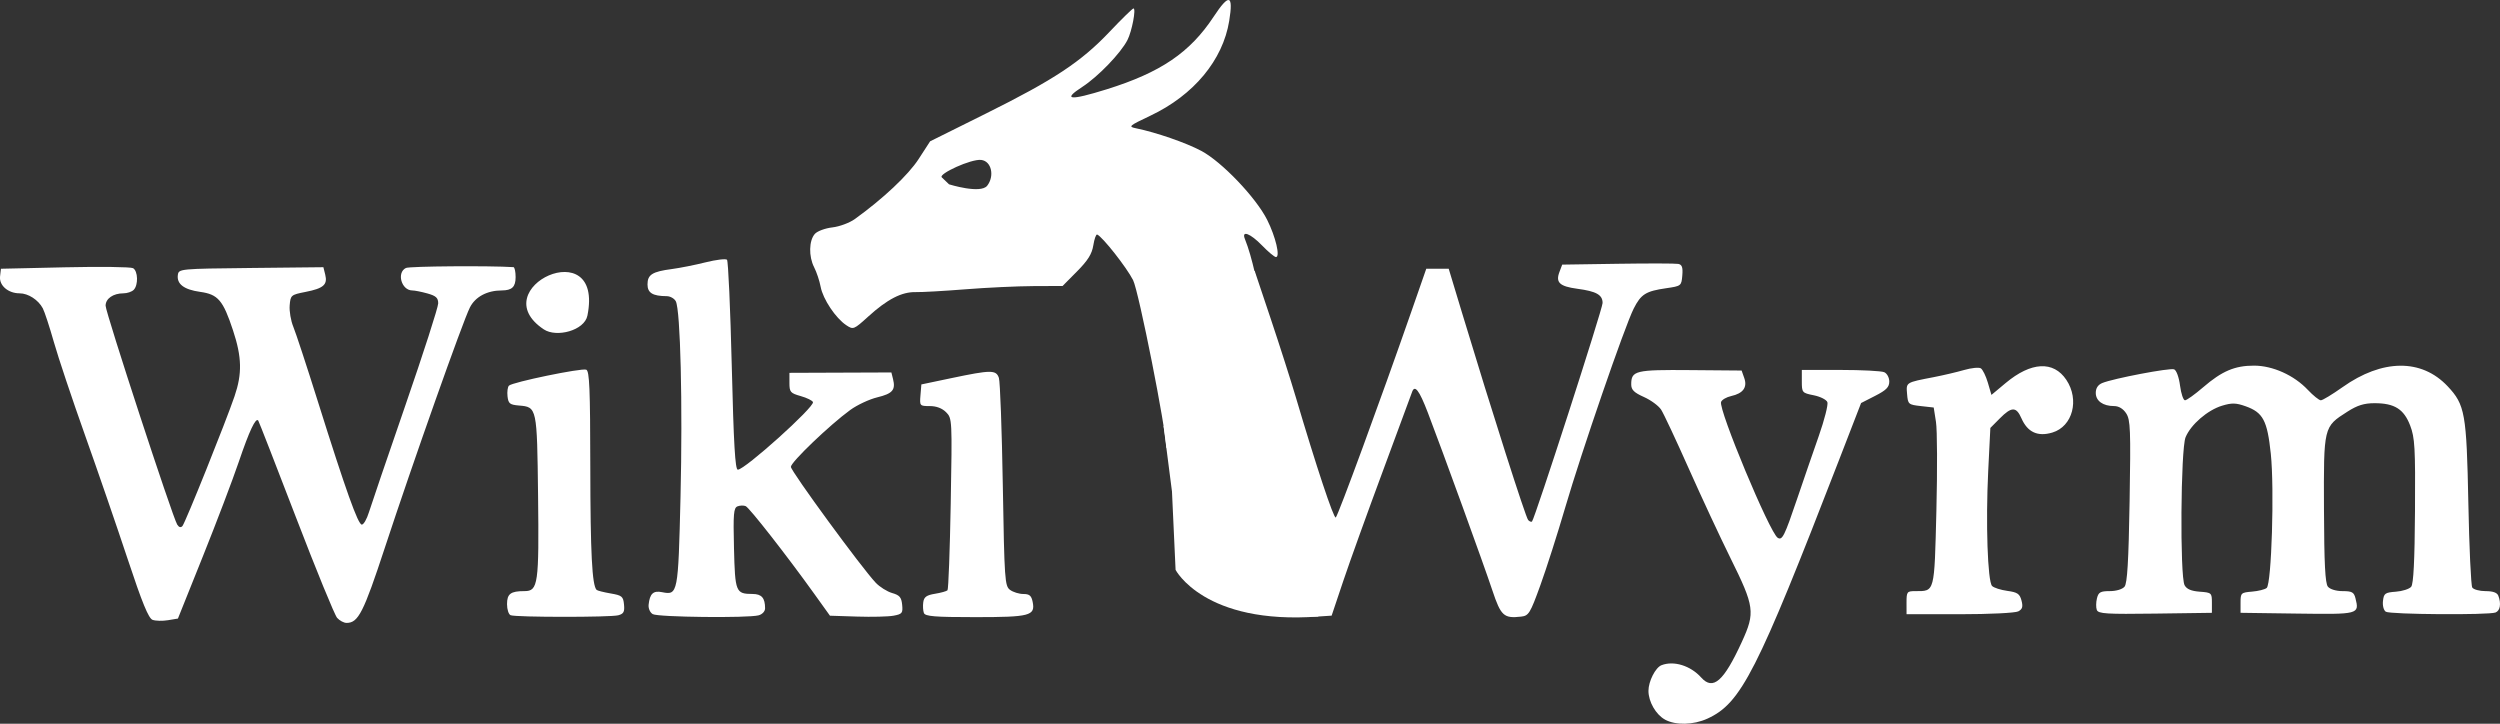 <?xml version="1.0" encoding="UTF-8" standalone="no"?>
<!-- Created with Inkscape (http://www.inkscape.org/) -->

<svg
   width="178.811mm"
   height="51.765mm"
   viewBox="0 0 178.811 51.765"
   version="1.1"
   id="svg1"
   xml:space="preserve"
   xmlns:inkscape="http://www.inkscape.org/namespaces/inkscape"
   xmlns:sodipodi="http://sodipodi.sourceforge.net/DTD/sodipodi-0.dtd"
   xmlns="http://www.w3.org/2000/svg"
   xmlns:svg="http://www.w3.org/2000/svg"><rect x="0" y="0" width="178.811" height="51.765" fill="#333333" stroke="none"/><sodipodi:namedview
     id="namedview1"
     pagecolor="#505050"
     bordercolor="#ffffff"
     borderopacity="1"
     inkscape:showpageshadow="0"
     inkscape:pageopacity="0"
     inkscape:pagecheckerboard="1"
     inkscape:deskcolor="#505050"
     inkscape:document-units="mm"
     inkscape:export-bgcolor="#ffffff00" /><defs
     id="defs1" /><g
     inkscape:label="Layer 1"
     inkscape:groupmode="layer"
     id="layer1"
     transform="translate(-12.471,-145.068)"><g
       id="g7"
       transform="translate(-4.447,0.745)"
       inkscape:export-filename="wikiwyrm_b.svg"
       inkscape:export-xdpi="96"
       inkscape:export-ydpi="96"
       style="fill:#ffffff"><path
         style="fill:#ffffff"
         d="m 136.005,195.791 c -0.65,-0.355 -1.182,-1.28 -1.182,-2.054 0,-0.683 0.5,-1.669 0.932,-1.836 0.881,-0.341 2.077,0.031 2.843,0.884 0.848,0.944 1.61,0.273 2.909,-2.562 0.959,-2.094 0.903,-2.507 -0.816,-5.98 -0.737,-1.489 -2.081,-4.375 -2.988,-6.412 -0.906,-2.038 -1.794,-3.931 -1.974,-4.207 -0.179,-0.276 -0.733,-0.683 -1.232,-0.906 -0.705,-0.315 -0.906,-0.513 -0.906,-0.896 0,-0.991 0.285,-1.06 4.228,-1.027 l 3.667,0.031 0.189,0.535 c 0.235,0.666 -0.079,1.1 -0.935,1.29 -0.338,0.075 -0.664,0.264 -0.723,0.421 -0.201,0.528 3.482,9.363 4.051,9.717 0.327,0.204 0.482,-0.109 1.395,-2.803 0.443,-1.308 1.137,-3.323 1.543,-4.479 0.406,-1.155 0.682,-2.245 0.615,-2.421 -0.067,-0.176 -0.506,-0.397 -0.975,-0.491 -0.829,-0.165 -0.853,-0.193 -0.853,-0.991 v -0.821 h 2.769 c 1.523,0 2.93,0.073 3.127,0.162 0.2,0.091 0.359,0.386 0.359,0.669 0,0.399 -0.214,0.616 -1.008,1.021 l -1.008,0.515 -1.583,4.09 c -5.872,15.173 -6.993,17.377 -9.404,18.481 -1.009,0.462 -2.274,0.491 -3.043,0.071 z m -25.939,-7.576 c -0.118,-0.148 -0.492,-1.246 -0.831,-2.44 -0.952,-3.356 -4.017,-13.228 -5.073,-16.336 -0.522,-1.535 -1.273,-3.379 -1.669,-4.097 -0.396,-0.718 -0.67,-1.439 -0.608,-1.603 0.127,-0.333 0.851,-0.37 3.24,-0.167 l 1.535,0.131 1.151,3.436 c 0.633,1.89 1.44,4.413 1.793,5.608 1.455,4.919 2.705,8.683 2.853,8.59 0.153,-0.096 3.215,-8.435 5.394,-14.691 l 1.08,-3.102 h 0.802 0.802 l 0.969,3.205 c 2.138,7.071 4.539,14.589 4.716,14.772 0.104,0.106 0.226,0.153 0.273,0.103 0.207,-0.22 5.049,-15.209 5.049,-15.63 0,-0.584 -0.446,-0.835 -1.807,-1.017 -1.263,-0.169 -1.563,-0.448 -1.282,-1.193 l 0.201,-0.534 3.977,-0.06 c 2.187,-0.033 4.134,-0.029 4.326,0.009 0.268,0.053 0.335,0.246 0.287,0.825 -0.062,0.745 -0.079,0.759 -1.153,0.914 -1.457,0.21 -1.802,0.426 -2.323,1.456 -0.643,1.27 -3.732,10.242 -4.893,14.21 -0.549,1.877 -1.352,4.389 -1.785,5.583 -0.728,2.011 -0.83,2.176 -1.371,2.239 -1.239,0.144 -1.452,-0.05 -2.059,-1.872 -0.624,-1.874 -3.577,-10.008 -4.619,-12.723 -0.621,-1.619 -0.941,-2.027 -1.133,-1.448 -0.047,0.142 -0.984,2.678 -2.083,5.635 -1.098,2.957 -2.372,6.493 -2.83,7.858 l -0.833,2.481 -0.941,0.062 c -0.59,0.039 -1.021,-0.038 -1.156,-0.207 z m 43.215,-0.785 c 0,-0.785 0.032,-0.827 0.629,-0.827 1.401,0 1.359,0.158 1.507,-5.733 0.073,-2.932 0.061,-5.796 -0.029,-6.365 l -0.162,-1.034 -0.921,-0.103 c -0.891,-0.1 -0.923,-0.128 -0.984,-0.861 -0.07,-0.846 -0.114,-0.818 1.908,-1.209 0.677,-0.131 1.655,-0.361 2.174,-0.511 0.519,-0.15 1.055,-0.204 1.192,-0.119 0.136,0.085 0.363,0.548 0.504,1.028 l 0.256,0.873 1.014,-0.847 c 1.822,-1.523 3.422,-1.608 4.343,-0.23 0.954,1.428 0.452,3.331 -0.995,3.768 -1.048,0.317 -1.779,-0.019 -2.217,-1.018 -0.37,-0.844 -0.704,-0.842 -1.549,0.011 l -0.674,0.679 -0.153,3.08 c -0.184,3.707 -0.042,7.902 0.278,8.225 0.126,0.127 0.617,0.285 1.091,0.35 0.723,0.099 0.885,0.209 1.012,0.689 0.117,0.444 0.067,0.616 -0.228,0.775 -0.211,0.114 -2.066,0.205 -4.187,0.205 h -3.807 z m 13.611,0.521 c -0.066,-0.173 -0.062,-0.547 0.009,-0.832 0.109,-0.439 0.247,-0.517 0.92,-0.517 0.464,0 0.9,-0.132 1.055,-0.32 0.195,-0.237 0.289,-1.816 0.361,-6.094 0.086,-5.136 0.06,-5.831 -0.243,-6.297 -0.216,-0.333 -0.53,-0.524 -0.862,-0.524 -0.801,0 -1.315,-0.368 -1.315,-0.942 0,-0.339 0.158,-0.58 0.461,-0.706 0.781,-0.324 4.837,-1.097 5.141,-0.98 0.165,0.064 0.346,0.559 0.425,1.163 0.076,0.578 0.236,1.052 0.355,1.052 0.119,0 0.701,-0.417 1.293,-0.927 1.35,-1.163 2.271,-1.555 3.648,-1.552 1.338,0.002 2.856,0.686 3.841,1.73 0.389,0.412 0.809,0.749 0.934,0.749 0.125,0 0.821,-0.422 1.548,-0.937 2.849,-2.023 5.653,-2.049 7.518,-0.069 1.248,1.325 1.357,1.938 1.484,8.348 0.063,3.185 0.189,5.906 0.28,6.049 0.091,0.142 0.52,0.258 0.952,0.258 0.528,0 0.827,0.108 0.911,0.327 0.218,0.572 0.135,1.072 -0.2,1.202 -0.497,0.192 -7.534,0.143 -7.844,-0.055 -0.155,-0.099 -0.244,-0.433 -0.205,-0.772 0.061,-0.541 0.149,-0.604 0.923,-0.661 0.471,-0.035 0.963,-0.194 1.095,-0.354 0.166,-0.202 0.249,-1.858 0.272,-5.417 0.029,-4.534 -0.011,-5.24 -0.345,-6.113 -0.451,-1.178 -1.12,-1.598 -2.546,-1.598 -0.749,0 -1.231,0.15 -1.945,0.607 -1.71,1.093 -1.697,1.04 -1.674,6.978 0.015,3.905 0.086,5.3 0.281,5.538 0.153,0.186 0.591,0.318 1.053,0.318 0.673,0 0.811,0.077 0.92,0.517 0.284,1.141 0.242,1.151 -4.166,1.09 l -4.055,-0.056 v -0.724 c 0,-0.695 0.033,-0.726 0.818,-0.791 0.45,-0.037 0.923,-0.155 1.051,-0.262 0.349,-0.292 0.558,-7.094 0.295,-9.597 -0.251,-2.384 -0.553,-2.953 -1.803,-3.399 -0.685,-0.244 -0.984,-0.252 -1.677,-0.042 -1.042,0.315 -2.24,1.348 -2.616,2.258 -0.35,0.845 -0.411,9.942 -0.071,10.583 0.148,0.279 0.475,0.419 1.083,0.464 0.846,0.062 0.871,0.084 0.871,0.787 v 0.724 l -4.055,0.056 c -3.478,0.048 -4.072,0.011 -4.175,-0.259 z"
         id="path1-8-3"
         sodipodi:nodetypes="csssssssssccssssssssscscsscsscccccssssscsssscccsssssscscsssssssssssccscsssccsssssscssssscssssssssccssssssssssscssssssssssssssssscsssscssssscsssscs" /><path
         style="fill:#ffffff"
         d="m 27.83,188.658 c -0.288,-0.108 -0.744,-1.22 -1.784,-4.357 -0.768,-2.317 -2.142,-6.307 -3.053,-8.866 -0.911,-2.559 -1.91,-5.547 -2.22,-6.639 -0.31,-1.093 -0.667,-2.181 -0.793,-2.419 -0.322,-0.607 -1.045,-1.074 -1.662,-1.074 -0.818,0 -1.47,-0.565 -1.396,-1.209 l 0.063,-0.549 4.579,-0.103 c 2.518,-0.057 4.71,-0.029 4.871,0.062 0.355,0.201 0.385,1.209 0.046,1.551 -0.135,0.136 -0.464,0.248 -0.731,0.248 -0.736,0 -1.279,0.376 -1.279,0.886 0,0.484 4.791,15.127 5.122,15.655 0.124,0.199 0.257,0.235 0.374,0.103 0.206,-0.234 3.099,-7.44 3.727,-9.284 0.552,-1.62 0.525,-2.791 -0.11,-4.712 -0.712,-2.155 -1.07,-2.575 -2.35,-2.752 -1.158,-0.161 -1.687,-0.563 -1.595,-1.214 0.061,-0.433 0.137,-0.44 5.236,-0.495 l 5.173,-0.055 0.133,0.536 c 0.178,0.715 -0.125,0.979 -1.413,1.232 -1.036,0.204 -1.071,0.233 -1.131,0.962 -0.034,0.413 0.082,1.1 0.258,1.525 0.176,0.425 0.967,2.831 1.757,5.345 2.009,6.392 2.873,8.811 3.146,8.811 0.129,0 0.357,-0.395 0.506,-0.879 0.149,-0.483 1.325,-3.933 2.613,-7.665 1.289,-3.732 2.343,-7.008 2.343,-7.28 0,-0.394 -0.155,-0.537 -0.769,-0.709 -0.423,-0.118 -0.912,-0.216 -1.087,-0.216 -0.774,-0.003 -1.133,-1.279 -0.451,-1.607 0.263,-0.127 6,-0.17 7.69,-0.059 0.085,0.006 0.154,0.326 0.154,0.712 0,0.703 -0.258,0.951 -0.991,0.954 -1.052,0.004 -1.893,0.453 -2.28,1.22 -0.509,1.006 -4.093,11.132 -6.082,17.183 -1.526,4.641 -1.9,5.377 -2.737,5.377 -0.196,0 -0.5,-0.163 -0.677,-0.362 -0.177,-0.199 -1.501,-3.433 -2.942,-7.186 -1.441,-3.753 -2.657,-6.87 -2.7,-6.927 -0.181,-0.233 -0.636,0.734 -1.385,2.938 -0.436,1.284 -1.595,4.335 -2.576,6.78 l -1.783,4.446 -0.713,0.118 c -0.392,0.065 -0.887,0.053 -1.1,-0.026 z m 25.609,-0.332 c -0.141,-0.057 -0.256,-0.412 -0.256,-0.789 0,-0.744 0.256,-0.935 1.252,-0.935 0.972,0 1.042,-0.496 0.968,-6.844 -0.074,-6.308 -0.077,-6.322 -1.364,-6.43 -0.659,-0.055 -0.762,-0.137 -0.821,-0.657 -0.037,-0.327 0.009,-0.671 0.103,-0.765 0.248,-0.25 5.191,-1.271 5.526,-1.142 0.233,0.09 0.285,1.332 0.292,6.992 0.008,6.124 0.126,8.432 0.449,8.757 0.055,0.056 0.505,0.17 1,0.255 0.817,0.14 0.906,0.213 0.962,0.794 0.051,0.521 -0.026,0.664 -0.41,0.768 -0.559,0.151 -7.329,0.148 -7.701,-0.004 z m 10.166,-0.078 c -0.194,-0.114 -0.323,-0.408 -0.295,-0.675 0.084,-0.791 0.333,-1.023 0.964,-0.895 1.13,0.228 1.152,0.112 1.318,-6.82 0.158,-6.591 -0.005,-13.359 -0.338,-13.987 -0.105,-0.199 -0.396,-0.363 -0.646,-0.365 -1.008,-0.006 -1.377,-0.232 -1.377,-0.841 0,-0.7 0.34,-0.915 1.743,-1.099 0.564,-0.074 1.646,-0.289 2.405,-0.479 0.759,-0.189 1.451,-0.273 1.538,-0.185 0.087,0.087 0.24,3.501 0.34,7.587 0.138,5.619 0.243,7.428 0.433,7.428 0.505,0 5.49,-4.483 5.375,-4.833 -0.037,-0.111 -0.431,-0.305 -0.875,-0.431 -0.742,-0.21 -0.808,-0.287 -0.808,-0.946 v -0.717 l 3.646,-0.014 3.646,-0.014 0.119,0.479 c 0.192,0.773 -0.036,1.036 -1.129,1.301 -0.567,0.137 -1.436,0.544 -1.931,0.903 -1.458,1.059 -4.248,3.73 -4.248,4.068 -1.1e-4,0.31 5.078,7.248 6.069,8.29 0.287,0.302 0.815,0.633 1.174,0.736 0.534,0.153 0.664,0.306 0.716,0.841 0.058,0.595 0.002,0.665 -0.615,0.78 -0.373,0.069 -1.549,0.098 -2.614,0.063 l -1.935,-0.062 -1.141,-1.59 c -1.958,-2.729 -4.616,-6.127 -4.884,-6.246 -0.141,-0.062 -0.403,-0.056 -0.583,0.013 -0.282,0.109 -0.317,0.52 -0.256,3 0.077,3.145 0.124,3.262 1.33,3.268 0.65,0.003 0.894,0.283 0.894,1.03 0,0.212 -0.199,0.426 -0.461,0.497 -0.762,0.206 -7.202,0.134 -7.574,-0.085 z m 19.394,-0.08 c -0.062,-0.162 -0.082,-0.51 -0.045,-0.773 0.053,-0.374 0.235,-0.505 0.839,-0.603 0.424,-0.069 0.827,-0.181 0.894,-0.249 0.068,-0.068 0.171,-2.862 0.231,-6.208 0.107,-6.009 0.102,-6.09 -0.33,-6.526 -0.283,-0.286 -0.696,-0.442 -1.168,-0.442 -0.718,0 -0.729,-0.013 -0.666,-0.774 l 0.064,-0.774 2.153,-0.452 c 2.836,-0.595 3.194,-0.597 3.392,-0.016 0.087,0.256 0.213,3.707 0.28,7.668 0.115,6.815 0.143,7.219 0.52,7.496 0.219,0.161 0.647,0.293 0.95,0.293 0.438,0 0.576,0.118 0.666,0.569 0.197,0.985 -0.185,1.086 -4.111,1.086 -2.891,0 -3.577,-0.055 -3.668,-0.295 z M 55.814,167.882 c -4.41,-2.93 4.336,-7.037 3.119,-0.986 -0.215,1.069 -2.211,1.59 -3.119,0.986 z"
         id="path1-6"
         sodipodi:nodetypes="ccssssssscccsssssssssccsssssssssscscscssssssssccsscssscssscssssscssssscssssssssscccssssssscccsssscsssscssssssscsssssssaaa" /><path
         style="fill:#ffffff"
         d="m 100.33,176.312 7.372,-6.32 v 0 c 0,0 -0.688,-5.967 -1.743,-8.574 -0.263,-0.649 0.391,-0.402 1.23,0.465 0.441,0.455 0.887,0.827 0.991,0.827 0.32,0 -0.021,-1.451 -0.625,-2.656 -0.799,-1.596 -3.245,-4.158 -4.713,-4.938 -1.102,-0.586 -3.223,-1.32 -4.671,-1.617 -0.574,-0.118 -0.514,-0.17 1.035,-0.904 3.097,-1.468 5.178,-3.974 5.632,-6.782 0.305,-1.89 -0.009,-1.973 -1.116,-0.294 -1.692,2.566 -3.788,3.988 -7.656,5.194 -2.636,0.822 -3.192,0.766 -1.737,-0.175 1.128,-0.73 2.748,-2.411 3.231,-3.354 0.317,-0.619 0.629,-2.258 0.43,-2.258 -0.07,0 -0.838,0.751 -1.707,1.668 -2.038,2.151 -3.964,3.425 -8.861,5.859 l -3.978,1.978 -0.821,1.267 c -0.742,1.145 -2.547,2.843 -4.566,4.295 -0.374,0.269 -1.097,0.537 -1.607,0.595 -0.51,0.058 -1.072,0.266 -1.248,0.463 -0.426,0.475 -0.451,1.612 -0.052,2.39 0.177,0.345 0.386,0.973 0.465,1.396 0.164,0.879 1.076,2.246 1.833,2.746 0.503,0.333 0.535,0.32 1.583,-0.63 1.357,-1.231 2.389,-1.761 3.382,-1.737 0.431,0.01 2.03,-0.08 3.553,-0.201 1.523,-0.121 3.71,-0.224 4.861,-0.229 l 2.092,-0.009 1.034,-1.043 c 0.779,-0.786 1.066,-1.246 1.165,-1.869 0.072,-0.454 0.196,-0.799 0.275,-0.767 0.382,0.158 2.115,2.361 2.57,3.265 0.409,0.815 2.373,10.745 2.37,11.948 z M 84.798,157.507 c 0,0 0,0 -0.522,-0.5 -0.254,-0.243 2.103,-1.33 2.821,-1.245 0.746,0.088 0.964,1.159 0.43,1.844 -0.474,0.607 -2.728,-0.099 -2.728,-0.099 z"
         id="use1-1"
         sodipodi:nodetypes="ccsssssssssssssssscsscsssssssscsssscssssss" /><path
         style="fill:#ffffff;stroke-width:0.536"
         d="m 100.137,174.767 0.606,4.71 0.258,5.605 c 0,0 2.042,3.951 10.22,3.338"
         id="path6"
         sodipodi:nodetypes="cccc" /><path
         style="fill:#ffffff;stroke-width:0.536"
         d="m 111.011,186.891 -0.945,1.323 -9.736,-11.903 4.332,-5.361 z"
         id="path7" /></g></g></svg>
